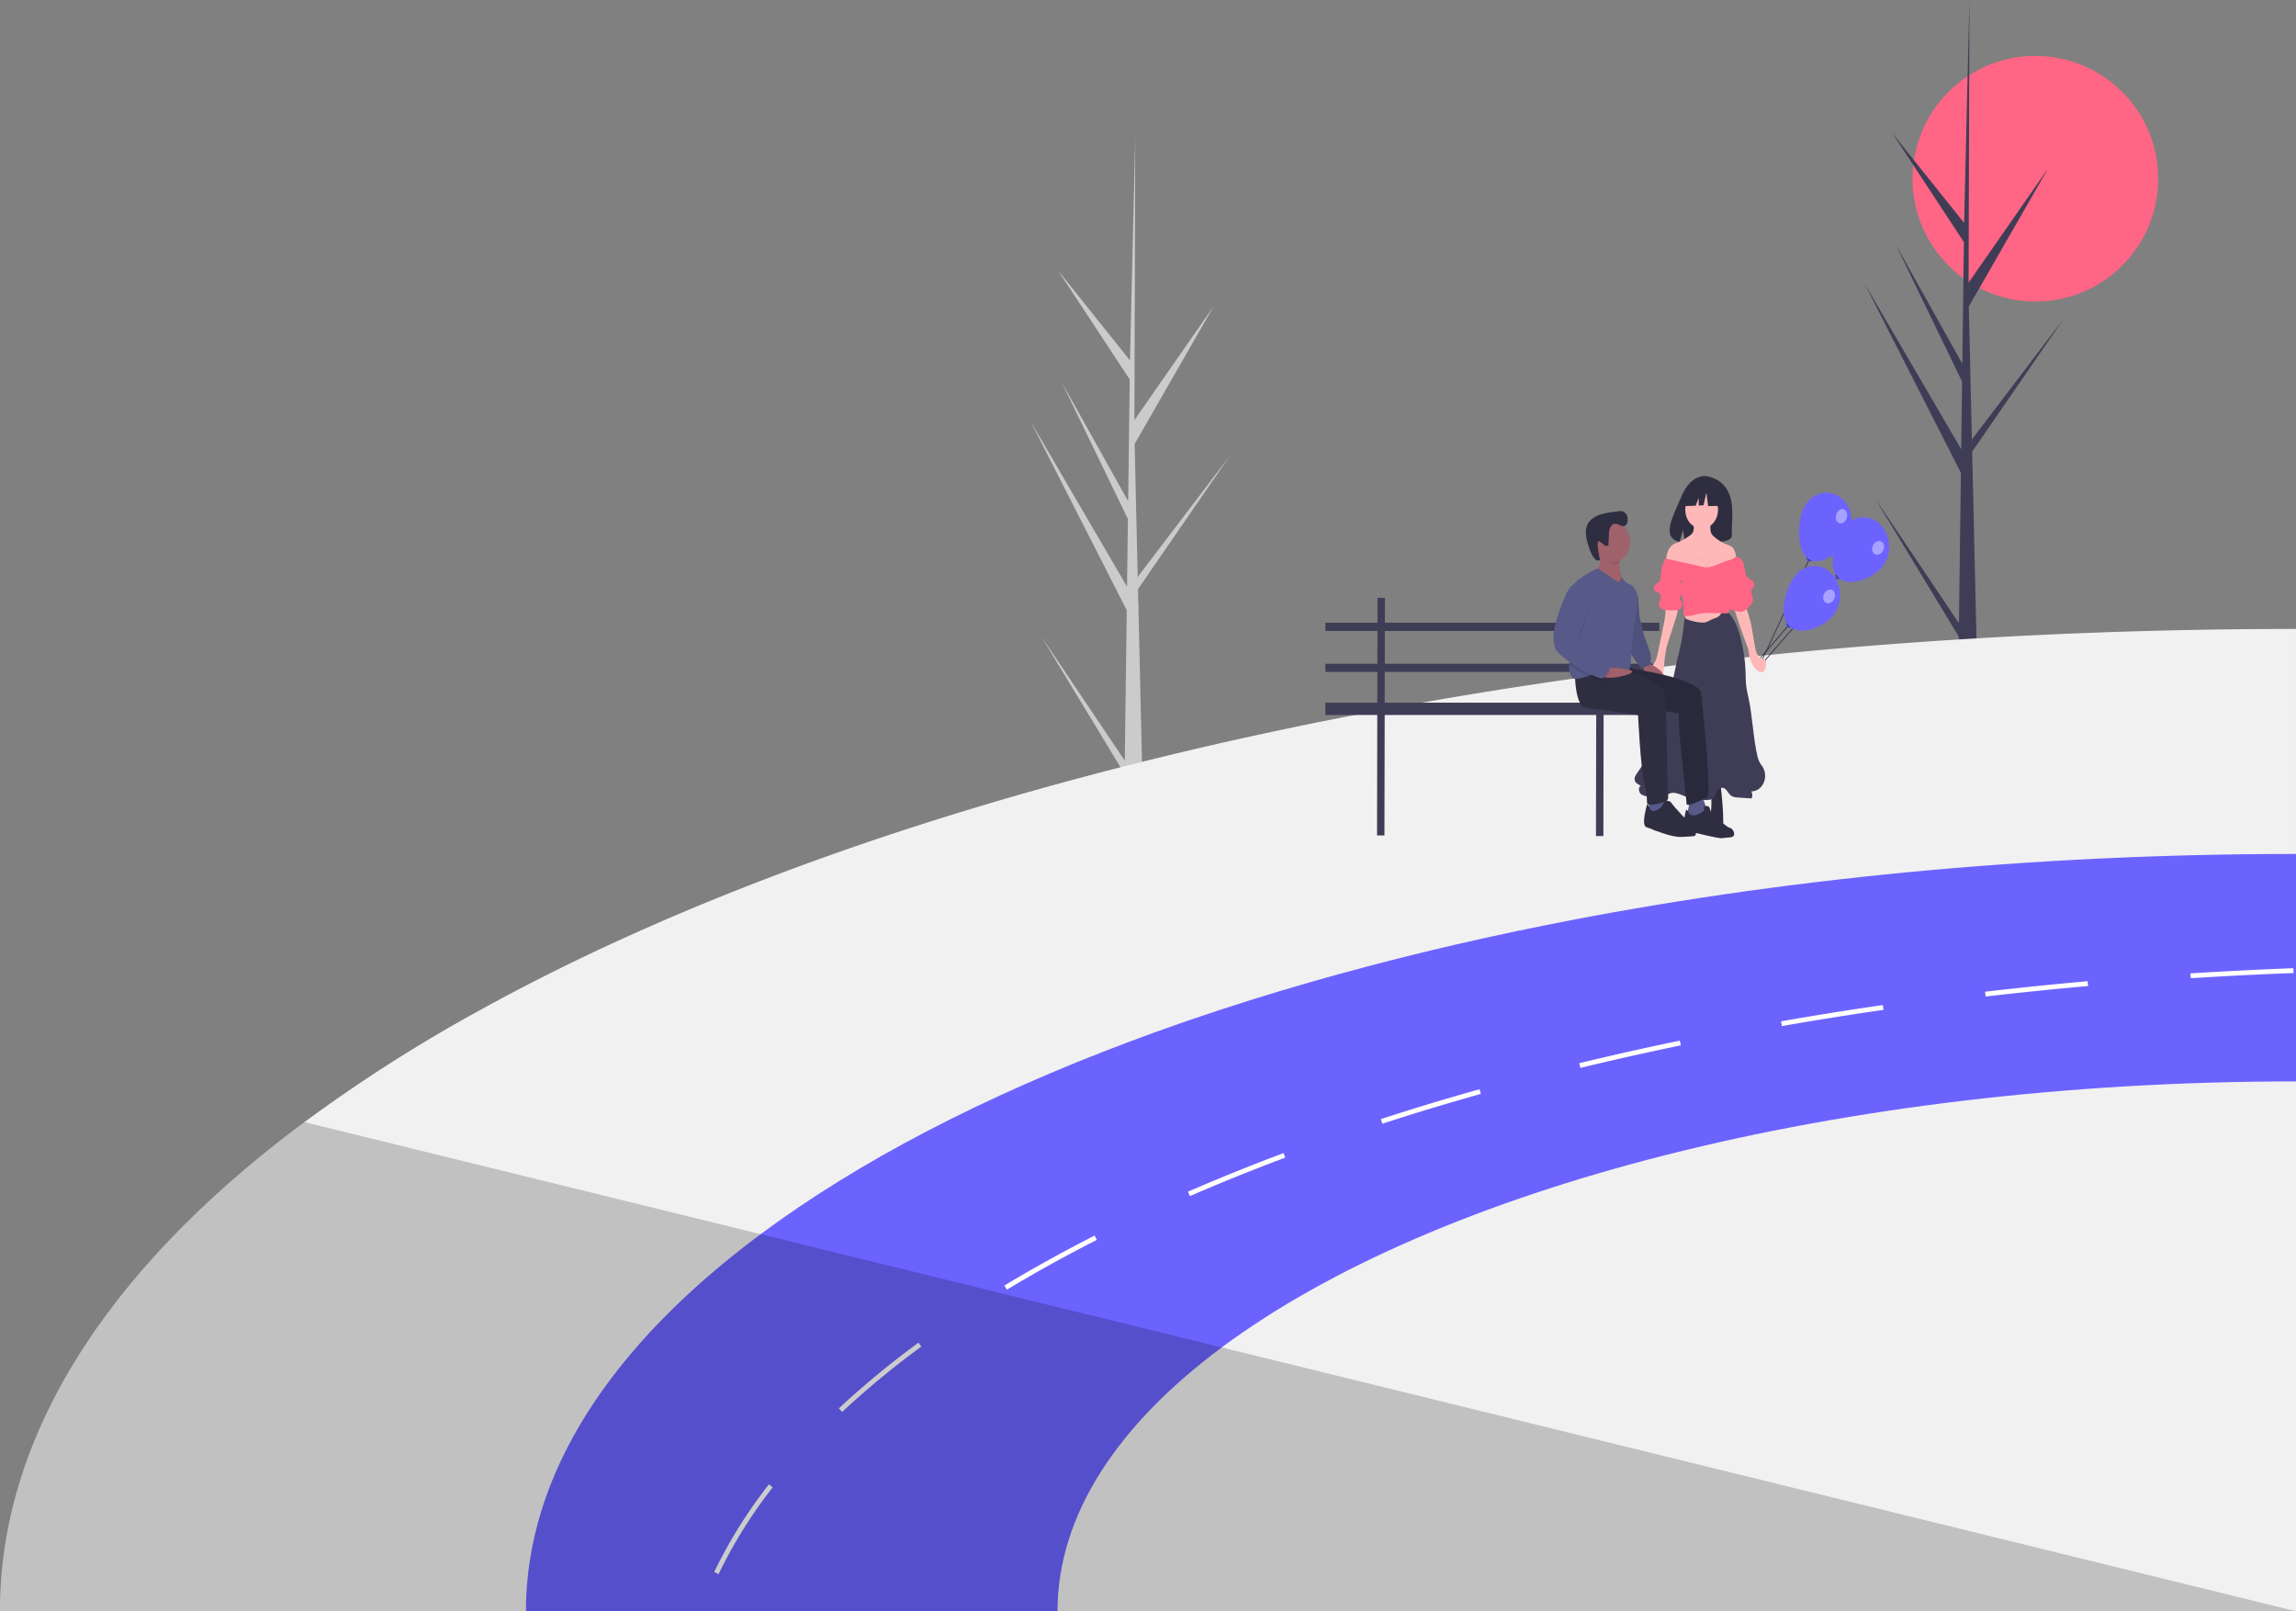 <?xml version="1.0" encoding="utf-8"?>
<svg viewBox="0 0 888 623.128" xmlns="http://www.w3.org/2000/svg">
  <rect x="0" y="0" width="888" height="623.128" fill="#808080" stroke="none"/>
  <circle cx="787.191" cy="69.115" r="47.5" fill="#ff6584"/>
  <path d="M591.779,374.439l-37.216-73.073,37.329,63.948.339-26.155-25.574-52.823,25.669,45.907.609-47.038-27.803-42.275,27.895,34.878,2.032-85.865.01-.357.001.363-.32,108.947L625.443,256.794l-30.607,53.341,1.212,52.587.126-1.39,35.394-46.526-35.436,51.449.154,6.577.059.104-.044.537,1.605,69.602q-3.475.145-7.018.118l.068-5.415-32.292-53.296,32.358,48.12Z" transform="matrix(1, 0, 0, 1, -156, -138.436)" fill="#cbcbcb"/>
  <path d="M914.401,321.288l-37.216-73.073L914.514,312.163l.339-26.155-25.575-52.823,25.669,45.907.609-47.038L887.753,189.779l27.895,34.878,2.032-85.865.01-.357.001.363-.32,108.947,30.694-44.103L917.457,256.983l1.212,52.587.126-1.39L954.189,261.654l-35.436,51.449.154,6.577.059.104-.044.537,1.605,69.602q-3.475.145-7.018.118l.068-5.415-32.292-53.297,32.358,48.12Z" transform="matrix(1, 0, 0, 1, -156, -138.436)" fill="#3f3d56"/>
  <path d="M273.742,572.389a597.577,597.577,0,0,1,68.046-43.389c66.099-36.474,147.386-67.662,239.797-91.822q9.526-2.498,19.21-4.884,20.567-5.09,41.817-9.694,5.249-1.132,10.527-2.255,29.573-6.218,60.326-11.481c.412-.075.823-.14,1.244-.206q7.219-1.249,14.504-2.414c97.034-15.767,202.191-24.441,312.054-24.572.908-.009,1.825-.009,2.732-.009v379.903H156C156,692.686,198.837,628.093,273.742,572.389Z" fill="#f1f1f1" transform="matrix(1, 0, 0, 1, -156, -138.436)"/>
  <path d="M450.182,615.723c37.841-28.137,86.292-53.336,143.025-74.586q9.446-3.551,19.201-6.934c.908-.318,1.825-.636,2.742-.954q12.422-4.267,25.321-8.309,21.798-6.812,44.83-12.876,16.487-4.356,33.555-8.3,5.483-1.282,11.013-2.489,12.571-2.798,25.442-5.352C843.035,478.443,940.855,468.683,1044,468.683V761.564H359.407C359.407,708.462,392.438,658.663,450.182,615.723Z" transform="matrix(1, 0, 0, 1, -156, -138.436)" fill="#6c63ff"/>
  <path d="M432.234,746.368l1.694.805a183.172,183.172,0,0,1,20.941-33.546l-1.478-1.151A185.611,185.611,0,0,0,432.234,746.368Zm48.199-63.274,1.282,1.366a335.313,335.313,0,0,1,28.914-24.011c.561-.421,1.132-.842,1.703-1.263l-1.114-1.506c-.571.421-1.142.842-1.712,1.273A338.727,338.727,0,0,0,480.434,683.095ZM544.465,635.588l.964,1.6c10.911-6.587,22.616-13.063,34.781-19.248l-.852-1.675C567.156,622.479,555.413,628.982,544.465,635.588Zm70.993-36.287.739,1.712c11.818-5.137,24.235-10.153,36.886-14.897l-.655-1.75C639.74,589.12,627.304,594.145,615.458,599.301Zm74.614-28.081.571,1.778c3.312-1.076,6.634-2.133,9.993-3.191,9.151-2.854,18.602-5.661,28.1-8.319l-.505-1.806c-9.516,2.667-18.986,5.474-28.156,8.347Q695.041,569.606,690.073,571.22Zm88.454-24.385c-3.921.898-7.869,1.834-11.725,2.77l.44,1.815c3.855-.926,7.795-1.862,11.715-2.77,3.715-.861,7.411-1.703,10.995-2.48,5.343-1.188,10.77-2.358,16.122-3.462l-.374-1.834c-5.371,1.113-10.798,2.274-16.151,3.462-3.584.786-7.299,1.628-11.023,2.498Zm66.324-13.427.328,1.843c12.885-2.255,26.116-4.37,39.31-6.279l-.271-1.853C871.004,529.037,857.763,531.152,844.85,533.407Zm78.9-11.444.215,1.862c13.044-1.516,26.369-2.882,39.609-4.07l-.168-1.862C950.156,519.081,936.813,520.447,923.75,521.963Zm79.415-7.093.112,1.871c13.138-.833,26.518-1.506,39.768-2.002l-.066-1.871C1029.702,513.373,1016.312,514.047,1003.165,514.87Z" transform="matrix(1, 0, 0, 1, -156, -138.436)" fill="#fff"/>
  <path d="M628.521,659.524C711.201,598.037,866.306,556.641,1044,556.641V761.564H565.004C565.004,724.416,588.116,689.57,628.521,659.524Z" transform="matrix(1, 0, 0, 1, -156, -138.436)" fill="#f1f1f1"/>
  <path d="M273.742,572.389l176.44,43.333,178.339,43.801L1044,761.564H156C156,692.686,198.837,628.093,273.742,572.389Z" transform="matrix(1, 0, 0, 1, -156, -138.436)" opacity="0.2" style="isolation:isolate"/>
  <rect x="512.591" y="240.827" width="129.18" height="3.172" fill="#3f3d56" id="rect170" style=""/>
  <rect x="512.591" y="256.685" width="129.18" height="3.172" fill="#3f3d56" id="rect172" style=""/>
  <rect x="512.591" y="271.749" width="129.18" height="4.756" fill="#3f3d56" id="rect174" style=""/>
  <rect x="46.756" y="133.456" width="91.865" height="2.87" transform="matrix(0.002, -1, 1, 0.003, 399.033, 369.439)" fill="#3f3d56" id="rect176" style=""/>
  <rect x="143.798" y="133.663" width="91.865" height="2.87" transform="matrix(0.002, -1, 1, 0.003, 483.304, 466.718)" fill="#3f3d56" id="rect178" style=""/>
  <path d="M 727.763 219.489 C 723.894 223.962 714.555 227.507 710.652 223.074 C 706.748 218.64 709.758 207.907 713.628 203.434 C 719.021 197.199 728.281 199.992 730.297 208.462 C 731.232 212.392 730.266 216.597 727.763 219.489 Z" fill="#6c63ff" id="path180" style=""/>
  <path d="M 710.657 224.628 C 710.538 223.832 709.991 223.21 709.295 223.08 L 710.645 221.519 L 712.008 223.067 L 710.657 224.628 Z" fill="#6c63ff" id="path182" style=""/>
  <path d="M 711.33 223.972 C 710.638 223.723 710.094 223.11 709.866 222.322 L 710.138 222.22 C 710.338 222.906 710.813 223.441 711.416 223.658 L 711.33 223.972 Z" fill="#2f2e41" id="path184" style=""/>
  <polygon points="681.705 256.686 681.501 256.454 710.289 223.334 710.494 223.566 681.705 256.686" fill="#2f2e41" id="polygon186" style=""/>
  <ellipse cx="1111.927" cy="315.332" rx="2.71" ry="2.235" transform="matrix(0.654, -0.756, 0.667, 0.758, -211.149, 813.47)" fill="#fff" opacity="0.4" id="ellipse188" style=""/>
  <path d="M 715.136 207.292 C 712.551 212.85 704.492 219.317 699.642 216.354 C 694.793 213.391 694.987 202.119 697.574 196.561 C 701.177 188.815 710.748 188.445 714.801 195.894 C 716.681 199.352 716.809 203.696 715.136 207.292 Z" fill="#6c63ff" id="path190" style=""/>
  <path d="M 700.038 217.841 C 699.724 217.117 699.043 216.701 698.345 216.806 L 699.247 214.867 L 700.94 215.901 L 700.038 217.841 Z" fill="#6c63ff" id="path192" style=""/>
  <path d="M 700.518 216.991 C 699.792 216.982 699.117 216.573 698.702 215.893 L 698.937 215.705 C 699.3 216.297 699.889 216.653 700.521 216.661 L 700.518 216.991 Z" fill="#2f2e41" id="path194" style=""/>
  <polygon points="680.336 258.074 680.082 257.92 699.36 216.723 699.615 216.878 680.336 258.074" fill="#2f2e41" id="polygon196" style=""/>
  <ellipse cx="1052.502" cy="274.616" rx="2.808" ry="2.156" transform="matrix(0.422, -0.907, 0.859, 0.525, 32.158, 1010.102)" fill="#fff" opacity="0.4" id="ellipse198" style=""/>
  <path d="M 708.785 238.271 C 704.917 242.744 695.577 246.289 691.674 241.856 C 687.771 237.422 690.781 226.688 694.65 222.216 C 700.043 215.981 709.304 218.774 711.318 227.244 C 712.254 231.175 711.288 235.378 708.785 238.271 Z" fill="#6c63ff" id="path200" style=""/>
  <path d="M 691.679 243.41 C 691.561 242.613 691.013 241.991 690.317 241.862 L 691.667 240.301 L 693.03 241.849 L 691.679 243.41 Z" fill="#6c63ff" id="path202" style=""/>
  <path d="M 692.352 242.754 C 691.661 242.506 691.116 241.891 690.888 241.104 L 691.161 241.002 C 691.36 241.689 691.836 242.223 692.438 242.44 L 692.352 242.754 Z" fill="#2f2e41" id="path204" style=""/>
  <rect x="239.582" y="117.962" width="19.61" height="0.306" transform="matrix(0.654, -0.756, 0.667, 0.758, 443.048, 348.723)" fill="#2f2e41" id="rect206" style=""/>
  <ellipse cx="1034.729" cy="382.003" rx="2.71" ry="2.235" transform="matrix(0.654, -0.756, 0.667, 0.758, -224.087, 723.36)" fill="#fff" opacity="0.4" id="ellipse208" style=""/>
  <path d="M 668.323 190.043 C 665.397 184.376 659.609 184.113 659.609 184.113 C 659.609 184.113 653.968 183.287 650.349 191.915 C 646.977 199.956 642.322 207.723 649.6 209.604 L 650.915 204.916 L 651.728 209.954 C 652.765 210.039 653.805 210.06 654.843 210.015 C 662.637 209.727 670.06 210.099 669.821 206.894 C 669.503 202.634 671.138 195.494 668.323 190.043 Z" fill="#2f2e41" id="path210" style=""/>
  <path d="M 661.617 314.272 C 661.364 315.565 660.913 316.821 660.889 318.145 C 660.865 319.468 661.423 320.943 662.528 321.328 C 663.055 321.465 663.603 321.471 664.133 321.344 C 664.719 321.254 665.34 321.145 665.784 320.7 C 666.407 320.074 666.48 319.01 666.486 318.061 C 666.514 313.339 666.013 308.636 665.512 303.949 C 665.504 303.877 662.829 303.805 662.56 303.947 C 661.781 304.356 661.851 305.364 661.841 306.22 C 661.808 308.904 662.134 311.624 661.617 314.272 Z" fill="#2f2e41" id="path212" style=""/>
  <path d="M 643.467 314.272 C 643.718 315.565 644.169 316.821 644.193 318.145 C 644.218 319.468 643.66 320.943 642.556 321.328 C 642.027 321.465 641.479 321.471 640.949 321.344 C 640.365 321.254 639.743 321.145 639.298 320.7 C 638.674 320.074 638.602 319.01 638.598 318.061 C 638.569 313.339 639.07 308.636 639.57 303.949 C 639.577 303.877 642.254 303.805 642.523 303.947 C 643.302 304.356 643.232 305.364 643.242 306.22 C 643.274 308.904 642.948 311.624 643.467 314.272 Z" fill="#2f2e41" id="path214" style=""/>
  <path d="M 652.423 241.721 C 653.724 242.432 655.211 242.525 656.653 242.507 C 659.847 242.466 663.022 241.943 666.097 240.95 C 666.686 240.791 667.251 240.53 667.772 240.175 C 667.903 240.095 668.007 239.965 668.065 239.809 C 668.092 239.684 668.092 239.552 668.067 239.426 L 667.569 235.626 C 667.591 235.312 667.335 235.07 667.071 235.149 C 664.363 235.164 661.658 235.346 658.967 235.694 C 657.6 235.871 656.238 236.091 654.881 236.354 C 654.162 236.494 652.075 236.519 651.711 237.4 C 651.494 237.923 651.933 238.844 652.042 239.354 C 652.104 239.636 652.274 241.64 652.423 241.721 Z" fill="#ffb8b8" id="path216" style=""/>
  <path d="M 658.496 240.782 C 656.209 240.684 653.953 240.161 651.814 239.232 C 651.72 239.191 651.597 239.157 651.534 239.245 C 651.506 239.288 651.492 239.34 651.49 239.394 L 650.941 244.147 C 650.371 249.079 648.869 253.955 647.887 258.8 C 647.285 261.774 646.682 264.749 646.052 267.716 C 645.411 270.737 644.741 273.755 643.894 276.709 C 641.573 284.793 637.959 292.311 633.236 298.878 C 632.69 299.635 632.095 300.509 632.207 301.483 C 632.353 302.744 633.563 303.402 634.607 303.835 C 633.641 304.325 633.701 306.071 634.473 306.898 C 635.244 307.725 636.378 307.879 637.43 307.994 L 641.029 308.384 C 641.95 308.483 642.917 308.575 643.764 308.147 C 644.311 307.871 644.763 307.396 645.294 307.081 C 647.17 305.968 649.408 307.055 651.402 307.851 C 654.188 308.961 657.123 309.487 660.069 309.404 C 661.301 309.369 662.737 309.075 663.299 307.82 C 663.516 307.335 663.563 306.774 663.745 306.271 C 664.322 304.863 665.79 304.265 667.012 304.941 C 668.032 305.57 668.522 306.97 669.487 307.7 C 670.264 308.287 671.242 308.365 672.17 308.427 L 677.454 308.776 C 677.874 307.913 677.824 306.848 677.324 306.041 C 681.368 306.128 683.978 301.165 682.022 297.109 C 681.833 296.719 681.608 296.355 681.351 296.022 C 680.603 295.057 680.053 293.911 679.744 292.67 C 678.025 285.293 677.882 277.538 676.297 270.121 C 675.981 268.637 675.607 267.164 675.406 265.652 C 675.151 263.74 675.178 261.795 675.113 259.861 C 674.961 255.312 674.296 250.804 673.135 246.448 C 672.35 243.51 671.315 240.598 669.599 238.236 C 669.177 237.595 668.632 237.074 668.005 236.715 C 667.367 236.396 666.568 236.392 666.017 236.882 C 665.699 237.166 665.491 237.582 665.212 237.917 C 664.613 238.641 663.732 238.94 662.894 239.212 C 661.207 239.758 660.248 240.856 658.496 240.782 Z" fill="#3f3d56" id="path218" style=""/>
  <path d="M 643.764 239.893 C 643.655 240.52 643.53 241.143 643.406 241.767 C 642.658 245.492 641.886 249.211 641.089 252.923 C 640.95 253.681 640.742 254.419 640.467 255.124 C 639.969 256.294 639.125 257.225 638.56 258.354 C 637.994 259.482 637.76 261.018 638.49 262.016 C 638.956 262.653 639.699 262.914 640.404 263.117 C 641.072 263.311 641.833 263.466 642.41 263.035 C 643.025 262.575 643.186 261.638 643.276 260.802 C 643.657 257.257 643.76 253.645 644.615 250.208 C 644.901 249.06 645.267 247.94 645.634 246.824 L 647.8 240.221 C 648.34 238.573 648.888 236.882 648.894 235.122 C 648.928 234.782 648.837 234.441 648.643 234.181 C 648.529 234.075 648.396 233.997 648.253 233.955 C 647.34 233.618 644.994 233.341 644.376 234.489 C 644.072 235.055 644.219 236.362 644.154 237.027 C 644.059 237.988 643.929 238.944 643.764 239.893 Z" fill="#ffb8b8" id="path220" style=""/>
  <path d="M 670.881 235.863 C 672.317 240.52 673.904 245.112 675.644 249.636 C 675.865 250.171 676.05 250.724 676.196 251.292 C 676.312 251.798 676.364 252.32 676.439 252.835 C 676.836 255.52 677.988 258.213 680.046 259.572 C 680.404 259.842 680.821 259.986 681.25 259.99 C 682.101 259.932 682.706 258.985 682.94 258.046 C 683.103 257.39 683.148 256.702 683.072 256.025 C 683.065 255.852 683.013 255.685 682.926 255.543 C 682.822 255.426 682.695 255.34 682.557 255.291 C 681.3 254.721 680.017 253.925 679.384 252.557 C 679.104 251.874 678.913 251.149 678.818 250.405 L 677.59 243.254 C 677.444 242.404 677.298 241.553 677.096 240.718 C 676.931 240.035 676.729 239.364 676.527 238.693 L 675.185 234.238 L 674.198 230.958 C 674.172 230.679 673.942 230.485 673.701 230.538 L 670.939 230.535 C 669.106 230.535 670.544 234.769 670.881 235.863 Z" fill="#ffb8b8" id="path222" style=""/>
  <circle cx="761.387" cy="80.472" r="25.732" fill="#ffb8b8" id="circle224" transform="matrix(0.246, 0, 0, 0.282, 470.829, 174.472)" style=""/>
  <path d="M 654.683 205.947 C 654.322 206.586 653.732 206.999 653.162 207.391 C 652.091 208.176 650.963 208.849 649.788 209.402 C 648.731 209.859 647.59 210.133 646.669 210.884 C 645.704 211.673 645.083 212.921 644.743 214.222 C 644.402 215.524 644.316 216.891 644.232 218.246 C 644.196 218.526 644.216 218.811 644.291 219.079 C 644.432 219.483 644.794 219.718 645.139 219.893 C 646.903 220.786 648.879 220.921 650.805 221.006 C 654.663 221.177 658.522 221.199 662.382 221.222 C 663.886 221.339 665.393 221.05 666.78 220.38 L 669.426 219.291 C 669.798 219.16 670.152 218.969 670.479 218.726 C 671.597 217.8 671.639 215.898 671.293 214.368 C 671.029 213.206 670.56 212.027 669.681 211.374 C 669.173 211.047 668.627 210.8 668.06 210.641 C 666.171 209.961 664.406 208.89 662.854 207.482 C 662.48 207.172 662.157 206.787 661.9 206.348 C 661.427 205.448 661.487 204.325 661.487 203.275 C 661.523 202.941 661.437 202.607 661.251 202.349 C 661.065 202.193 660.84 202.11 660.61 202.111 C 659.109 201.94 657.553 201.81 656.074 202.24 C 655.155 202.507 655.064 202.567 655.101 203.598 C 655.131 204.405 655.078 205.25 654.683 205.947 Z" fill="#ffb8b8" id="path226" style=""/>
  <polygon points="667.029 189.496 661.311 186.064 653.413 187.468 651.779 195.738 655.847 195.558 656.983 192.521 656.983 195.508 658.86 195.426 659.95 190.589 660.63 195.738 667.302 195.581 667.029 189.496" fill="#2f2e41" id="polygon228" style=""/>
  <path d="M 660.188 220.546 C 659.933 216.144 655.244 215.762 655.196 215.759 L 655.206 215.594 C 655.251 215.597 659.433 215.937 660.216 219.658 C 660.323 218.267 660.796 215.716 662.818 215.594 L 662.825 215.759 C 660.196 215.917 660.33 220.491 660.331 220.537 L 660.188 220.546 Z" opacity="0.1" id="path230" style=""/>
  <path d="M 658.818 219.276 L 644.555 216.064 C 644.243 215.925 643.898 216.145 643.836 216.523 L 643.32 217.748 C 642.866 218.695 642.593 219.741 642.52 220.818 L 642.202 223.553 C 642.187 224.014 642.056 224.461 641.826 224.839 C 641.67 225.025 641.489 225.181 641.288 225.299 C 640.808 225.57 640.373 225.937 640.004 226.382 C 639.663 226.855 639.494 227.549 639.745 228.09 C 640.15 228.964 641.303 228.928 641.898 229.647 C 642.446 230.307 642.34 231.385 642.025 232.222 C 641.82 232.761 641.539 233.299 641.562 233.887 C 641.628 234.557 641.991 235.14 642.521 235.431 C 643.046 235.71 643.612 235.871 644.19 235.902 C 645.415 236.043 646.647 236.084 647.876 236.025 C 648.495 236.035 649.109 235.898 649.679 235.624 C 650.232 235.312 650.696 234.695 650.705 233.989 C 650.722 232.824 649.568 231.903 649.714 230.751 C 649.724 230.636 649.76 230.527 649.819 230.435 C 650.017 230.155 650.405 230.269 650.707 230.174 C 651.189 230.022 651.387 229.324 651.279 228.766 C 651.172 228.207 650.855 227.739 650.614 227.239 C 650.183 226.348 649.993 225.332 650.071 224.318 C 651.168 224.625 649.75 225.784 649.905 227.066 C 650.287 230.21 651.523 233.807 651.027 236.931 C 650.945 237.211 650.976 237.518 651.112 237.769 C 651.213 237.884 651.341 237.966 651.481 238.004 C 653.298 238.657 655.226 237.782 657.097 237.38 C 658.403 237.133 659.724 237.019 661.046 237.04 C 662.996 237.026 664.945 237.09 666.894 237.237 C 667.385 237.274 667.901 237.311 668.347 237.07 C 668.791 236.829 669.119 236.203 668.913 235.691 C 670.446 235.657 671.888 236.763 673.416 236.615 C 675.061 236.455 676.313 234.915 677.391 233.48 C 677.691 233.146 677.906 232.726 678.015 232.264 C 678.095 231.736 677.894 231.214 677.738 230.71 C 677.565 230.148 677.444 229.565 677.378 228.973 C 677.309 228.603 677.347 228.217 677.489 227.875 C 677.688 227.49 678.096 227.308 678.331 226.951 C 678.807 226.229 678.365 225.157 677.742 224.601 C 677.119 224.044 676.328 223.742 675.783 223.086 C 675.021 222.169 674.914 220.798 674.722 219.551 C 674.554 218.451 674.272 217.331 673.631 216.489 C 672.99 215.648 671.915 215.16 671.01 215.574 C 670.732 215.726 670.462 215.895 670.2 216.08 C 669.665 216.374 669.097 216.583 668.512 216.703 C 665.26 217.543 662.09 220.012 658.818 219.276 Z" fill="#ff6584" id="path232" style=""/>
  <path d="M 637.727 256.495 C 637.727 256.495 645.19 260.042 642.824 262.128 C 640.457 264.214 635.542 259.625 635.724 258.999 C 635.906 258.373 634.996 256.912 634.996 256.912 L 637.727 256.495 Z" fill="#9f616a" id="path234" style=""/>
  <path d="M 631.172 228.54 L 633.539 231.043 L 634.085 238.345 L 635.906 246.064 C 635.906 246.064 639.001 253.366 638.455 254.826 C 637.909 256.286 639.001 256.703 639.001 256.703 L 634.814 258.581 C 634.814 258.581 630.262 252.74 630.262 251.489 C 630.262 250.237 631.172 228.54 631.172 228.54 Z" fill="#575a88" id="path236" style=""/>
  <path d="M 631.172 228.54 L 633.539 231.043 L 634.085 238.345 L 635.906 246.064 C 635.906 246.064 639.001 253.366 638.455 254.826 C 637.909 256.286 639.001 256.703 639.001 256.703 L 634.814 258.581 C 634.814 258.581 630.262 252.74 630.262 251.489 C 630.262 250.237 631.172 228.54 631.172 228.54 Z" opacity="0.1" id="path238" style=""/>
  <path d="M 653.565 309.739 C 653.565 309.739 652.655 314.538 652.473 314.954 C 652.29 315.372 655.932 316.832 655.932 316.832 L 660.301 313.285 C 660.301 313.285 658.481 308.696 658.481 307.862 L 653.565 309.739 Z" fill="#575a88" id="path240" style=""/>
  <path d="M 629.716 256.912 L 630.99 258.581 C 630.99 258.581 657.388 262.336 657.934 268.178 C 658.481 274.02 662.303 307.653 660.119 308.487 C 657.934 309.321 652.29 312.451 652.29 310.782 C 652.29 309.113 648.649 280.069 649.378 275.897 C 649.378 275.897 617.883 271.307 617.155 266.092 C 616.425 260.876 617.883 258.581 617.883 258.581 L 629.716 256.912 Z" fill="#2f2e41" id="path242" style=""/>
  <path d="M 629.716 256.912 L 630.99 258.581 C 630.99 258.581 657.388 262.336 657.934 268.178 C 658.481 274.02 662.303 307.653 660.119 308.487 C 657.934 309.321 652.29 312.451 652.29 310.782 C 652.29 309.113 648.649 280.069 649.378 275.897 C 649.378 275.897 617.883 271.307 617.155 266.092 C 616.425 260.876 617.883 258.581 617.883 258.581 L 629.716 256.912 Z" opacity="0.1" id="path244" style=""/>
  <path d="M 653.202 314.538 C 653.202 314.538 652.473 312.659 652.108 313.285 C 651.744 313.911 650.47 321.213 651.744 321.213 C 653.019 321.213 664.671 324.551 666.308 324.134 C 667.948 323.716 671.043 324.342 670.679 322.257 C 670.314 320.17 668.493 319.962 668.493 319.962 C 668.493 319.962 661.758 315.372 661.393 313.077 C 661.029 310.782 659.027 312.034 659.027 312.034 L 659.027 313.494 C 659.027 313.494 655.203 316.832 653.202 314.538 Z" fill="#2f2e41" id="path246" style=""/>
  <path d="M 618.611 212.684 C 618.611 212.684 619.885 219.778 617.155 220.404 C 614.424 221.03 620.613 225.202 620.613 225.202 L 624.619 227.706 L 627.531 224.368 C 627.531 224.368 624.892 218.213 626.894 213.623 C 628.897 209.033 618.611 212.684 618.611 212.684 Z" fill="#9f616a" id="path248" style=""/>
  <path d="M 627.531 224.368 L 624.619 227.706 L 620.613 225.202 C 620.613 225.202 614.424 221.03 617.155 220.404 C 618.911 220 619.009 216.922 618.858 214.776 C 618.809 214.075 618.726 213.376 618.611 212.684 C 618.611 212.684 628.897 209.033 626.894 213.623 C 626.59 214.332 626.379 215.089 626.267 215.869 C 625.654 219.993 627.531 224.368 627.531 224.368 Z" fill="#9f616a" id="path250" style=""/>
  <polygon points="637.727 309.693 637.727 314.491 644.644 314.491 645.19 312.615 644.463 307.607 637.727 309.693" fill="#575a88" id="polygon252" style=""/>
  <path d="M 609.144 261.085 C 609.144 261.085 609.144 273.394 613.513 273.811 C 617.883 274.228 633.539 276.523 633.539 276.523 C 633.539 276.523 634.449 296.968 636.088 303.643 C 637.727 310.32 636.27 310.737 637.727 311.154 C 639.183 311.571 645.372 310.111 645.19 308.651 C 645.008 307.19 644.28 270.264 644.28 270.264 C 644.28 270.264 645.919 262.336 624.072 258.581 L 609.144 261.085 Z" fill="#2f2e41" id="path254" style=""/>
  <path d="M 638.273 313.032 C 638.273 313.032 637.18 310.32 636.998 311.154 C 636.816 311.988 634.632 319.29 636.816 319.917 C 639.001 320.542 645.919 323.88 650.47 323.671 C 655.021 323.463 655.568 323.254 655.568 323.254 C 655.568 323.254 656.843 321.168 655.203 319.917 C 653.565 318.664 646.829 311.362 646.465 310.527 C 646.101 309.693 643.37 309.068 643.37 310.527 C 643.37 311.988 639.547 314.91 638.273 313.032 Z" fill="#2f2e41" id="path256" style=""/>
  <path d="M 626.894 215.313 C 626.59 216.022 626.379 216.779 626.267 217.558 C 625.362 218.186 624.755 218.026 623.617 218.026 C 621.929 218.026 621.248 215.553 620.158 214.27 C 620.073 213.079 618.611 214.375 618.611 214.375 C 618.611 214.375 628.897 210.724 626.894 215.313 Z" opacity="0.1" id="path258" style=""/>
  <circle cx="620.519" cy="124.769" r="28.36" fill="#9f616a" id="circle260" transform="matrix(0.246, 0, 0, 0.282, 470.829, 174.472)" style=""/>
  <path d="M 633.539 231.043 C 633.539 231.043 632.629 238.554 632.083 241.266 C 631.536 243.978 630.808 256.495 630.444 258.164 C 630.08 259.833 627.895 260.25 623.526 259.625 C 623.252 259.585 622.976 259.561 622.7 259.554 C 620.009 259.456 616.931 260.609 614.081 261.514 C 612.443 262.036 610.879 262.474 609.508 262.545 C 607.432 262.653 606.824 260.016 606.896 257.162 C 606.963 254.507 607.621 251.659 608.234 250.653 C 609.339 248.843 608.252 232.585 608.659 227.224 L 608.659 227.221 C 608.722 226.403 608.818 225.84 608.962 225.619 C 610.054 223.95 617.155 219.778 617.951 219.947 C 618.743 220.116 625.529 224.993 625.529 224.993 C 627.167 224.993 627.115 222.957 627.115 222.957 C 627.115 222.957 628.259 225.411 630.444 226.037 C 632.629 226.662 633.539 231.043 633.539 231.043 Z" fill="#575a88" id="path262" style=""/>
  <path d="M 621.37 258.089 C 621.37 258.089 633.096 258.517 631.042 260.113 C 628.988 261.711 619.885 263.17 619.703 261.085 C 619.521 258.999 621.37 258.089 621.37 258.089 Z" fill="#9f616a" id="path264" style=""/>
  <path d="M 622.7 259.554 C 622.738 260.354 620.857 262.159 620.249 263.379 C 619.912 264.056 617.305 263.165 614.081 261.514 C 611.607 260.242 609.206 258.788 606.896 257.162 C 606.963 254.507 607.621 251.659 608.234 250.653 C 609.339 248.843 608.252 232.585 608.659 227.224 L 608.659 227.221 C 608.757 227.165 608.857 227.116 608.962 227.079 L 611.147 227.079 C 618.611 231.043 610.054 248.15 610.054 248.15 C 610.054 248.15 621.342 258.79 622.434 259.207 C 622.582 259.24 622.691 259.382 622.7 259.554 Z" opacity="0.1" id="path266" style=""/>
  <path d="M 611.147 225.827 L 608.962 225.827 C 608.962 225.827 606.959 226.453 605.321 230.626 C 603.682 234.799 597.675 247.733 602.954 252.74 C 608.234 257.747 619.521 263.589 620.249 262.128 C 620.978 260.668 623.526 258.372 622.434 257.955 C 621.342 257.537 610.054 246.899 610.054 246.899 C 610.054 246.899 618.611 229.791 611.147 225.827 Z" fill="#575a88" id="path268" style=""/>
  <path d="M 622.301 205.903 C 622.301 205.903 622.608 201.049 626.382 203.028 C 630.157 205.008 629.91 199.553 628.77 198.588 C 627.629 197.624 627.666 197.386 623.494 198.031 C 619.321 198.676 611.222 199.769 613.842 209.381 C 616.46 218.993 618.832 216.52 618.832 216.52 C 618.832 216.52 616.75 207.871 618.859 209.518 L 620.969 211.166 L 622.082 210.896 L 622.301 205.903 Z" fill="#2f2e41" id="path270" style=""/>
</svg>